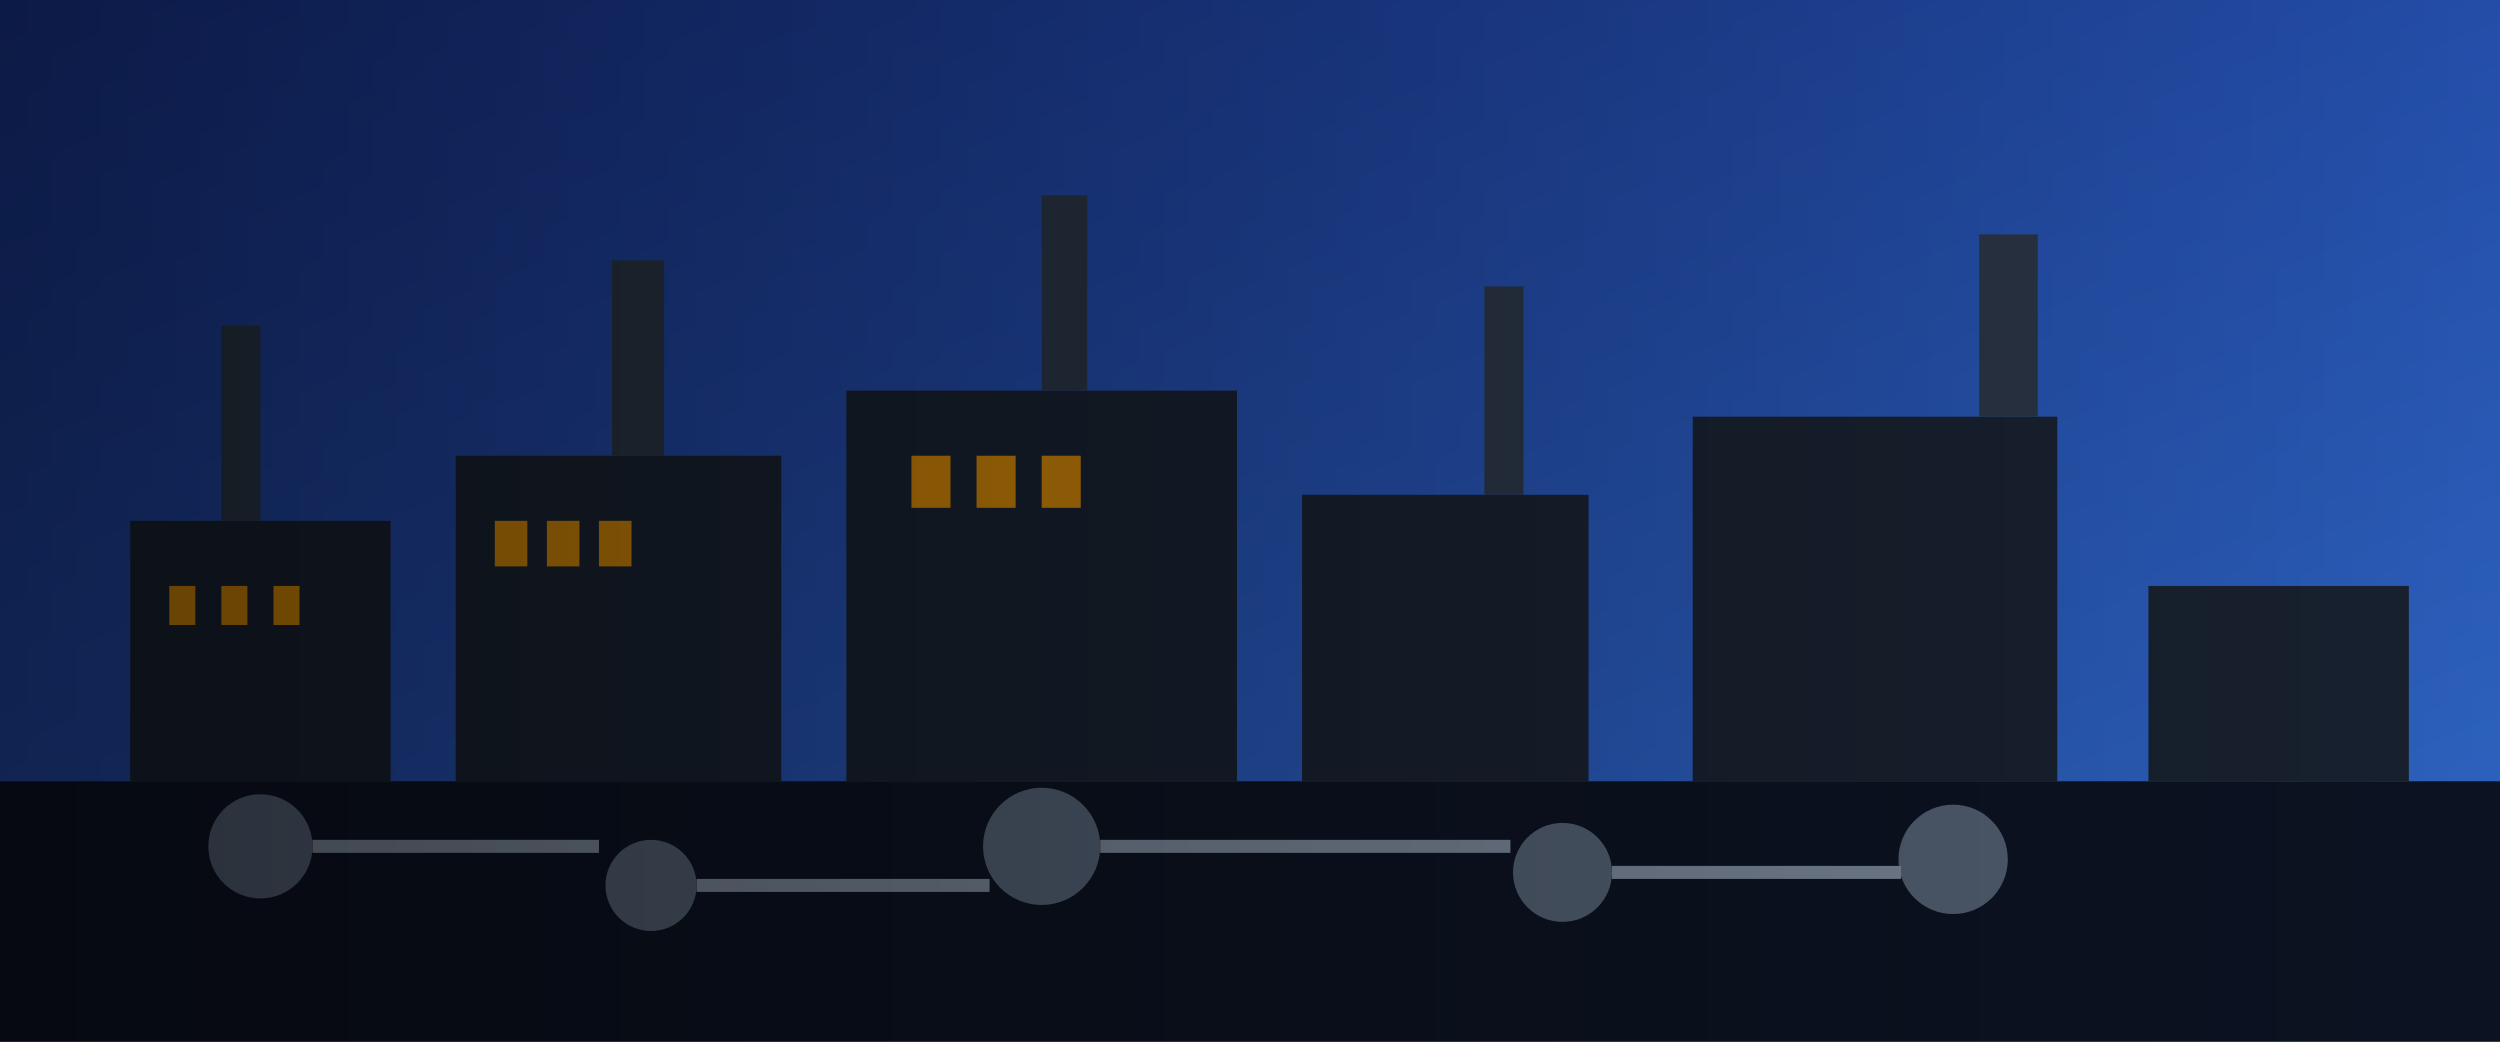 <svg width="1920" height="800" viewBox="0 0 1920 800" xmlns="http://www.w3.org/2000/svg">
  <defs>
    <linearGradient id="heroGradient1" x1="0%" y1="0%" x2="100%" y2="100%">
      <stop offset="0%" style="stop-color:#1E40AF"/>
      <stop offset="100%" style="stop-color:#3B82F6"/>
    </linearGradient>
    <linearGradient id="overlayGradient1" x1="0%" y1="0%" x2="100%" y2="0%">
      <stop offset="0%" style="stop-color:rgba(0,0,0,0.6)"/>
      <stop offset="100%" style="stop-color:rgba(0,0,0,0.2)"/>
    </linearGradient>
  </defs>
  <rect width="1920" height="800" fill="url(#heroGradient1)"/>
  
  <!-- Industrial factory silhouette -->
  <rect x="0" y="600" width="1920" height="200" fill="#0F172A"/>
  <rect x="100" y="400" width="200" height="200" fill="#1E293B"/>
  <rect x="350" y="350" width="250" height="250" fill="#1E293B"/>
  <rect x="650" y="300" width="300" height="300" fill="#1E293B"/>
  <rect x="1000" y="380" width="220" height="220" fill="#1E293B"/>
  <rect x="1300" y="320" width="280" height="280" fill="#1E293B"/>
  <rect x="1650" y="450" width="200" height="150" fill="#1E293B"/>
  
  <!-- Smokestacks -->
  <rect x="170" y="250" width="30" height="150" fill="#334155"/>
  <rect x="470" y="200" width="40" height="150" fill="#334155"/>
  <rect x="800" y="150" width="35" height="150" fill="#334155"/>
  <rect x="1140" y="220" width="30" height="160" fill="#334155"/>
  <rect x="1520" y="180" width="45" height="140" fill="#334155"/>
  
  <!-- Industrial pipes and equipment -->
  <circle cx="200" cy="650" r="40" fill="#64748B"/>
  <circle cx="500" cy="680" r="35" fill="#64748B"/>
  <circle cx="800" cy="650" r="45" fill="#64748B"/>
  <circle cx="1200" cy="670" r="38" fill="#64748B"/>
  <circle cx="1500" cy="660" r="42" fill="#64748B"/>
  
  <!-- Connecting pipes -->
  <rect x="240" y="645" width="220" height="10" fill="#94A3B8"/>
  <rect x="535" y="675" width="225" height="10" fill="#94A3B8"/>
  <rect x="845" y="645" width="315" height="10" fill="#94A3B8"/>
  <rect x="1238" y="665" width="222" height="10" fill="#94A3B8"/>
  
  <!-- Windows with lights -->
  <rect x="130" y="450" width="20" height="30" fill="#F59E0B"/>
  <rect x="170" y="450" width="20" height="30" fill="#F59E0B"/>
  <rect x="210" y="450" width="20" height="30" fill="#F59E0B"/>
  <rect x="380" y="400" width="25" height="35" fill="#F59E0B"/>
  <rect x="420" y="400" width="25" height="35" fill="#F59E0B"/>
  <rect x="460" y="400" width="25" height="35" fill="#F59E0B"/>
  <rect x="700" y="350" width="30" height="40" fill="#F59E0B"/>
  <rect x="750" y="350" width="30" height="40" fill="#F59E0B"/>
  <rect x="800" y="350" width="30" height="40" fill="#F59E0B"/>
  
  <!-- Dark overlay -->
  <rect width="1920" height="800" fill="url(#overlayGradient1)"/>
</svg>
